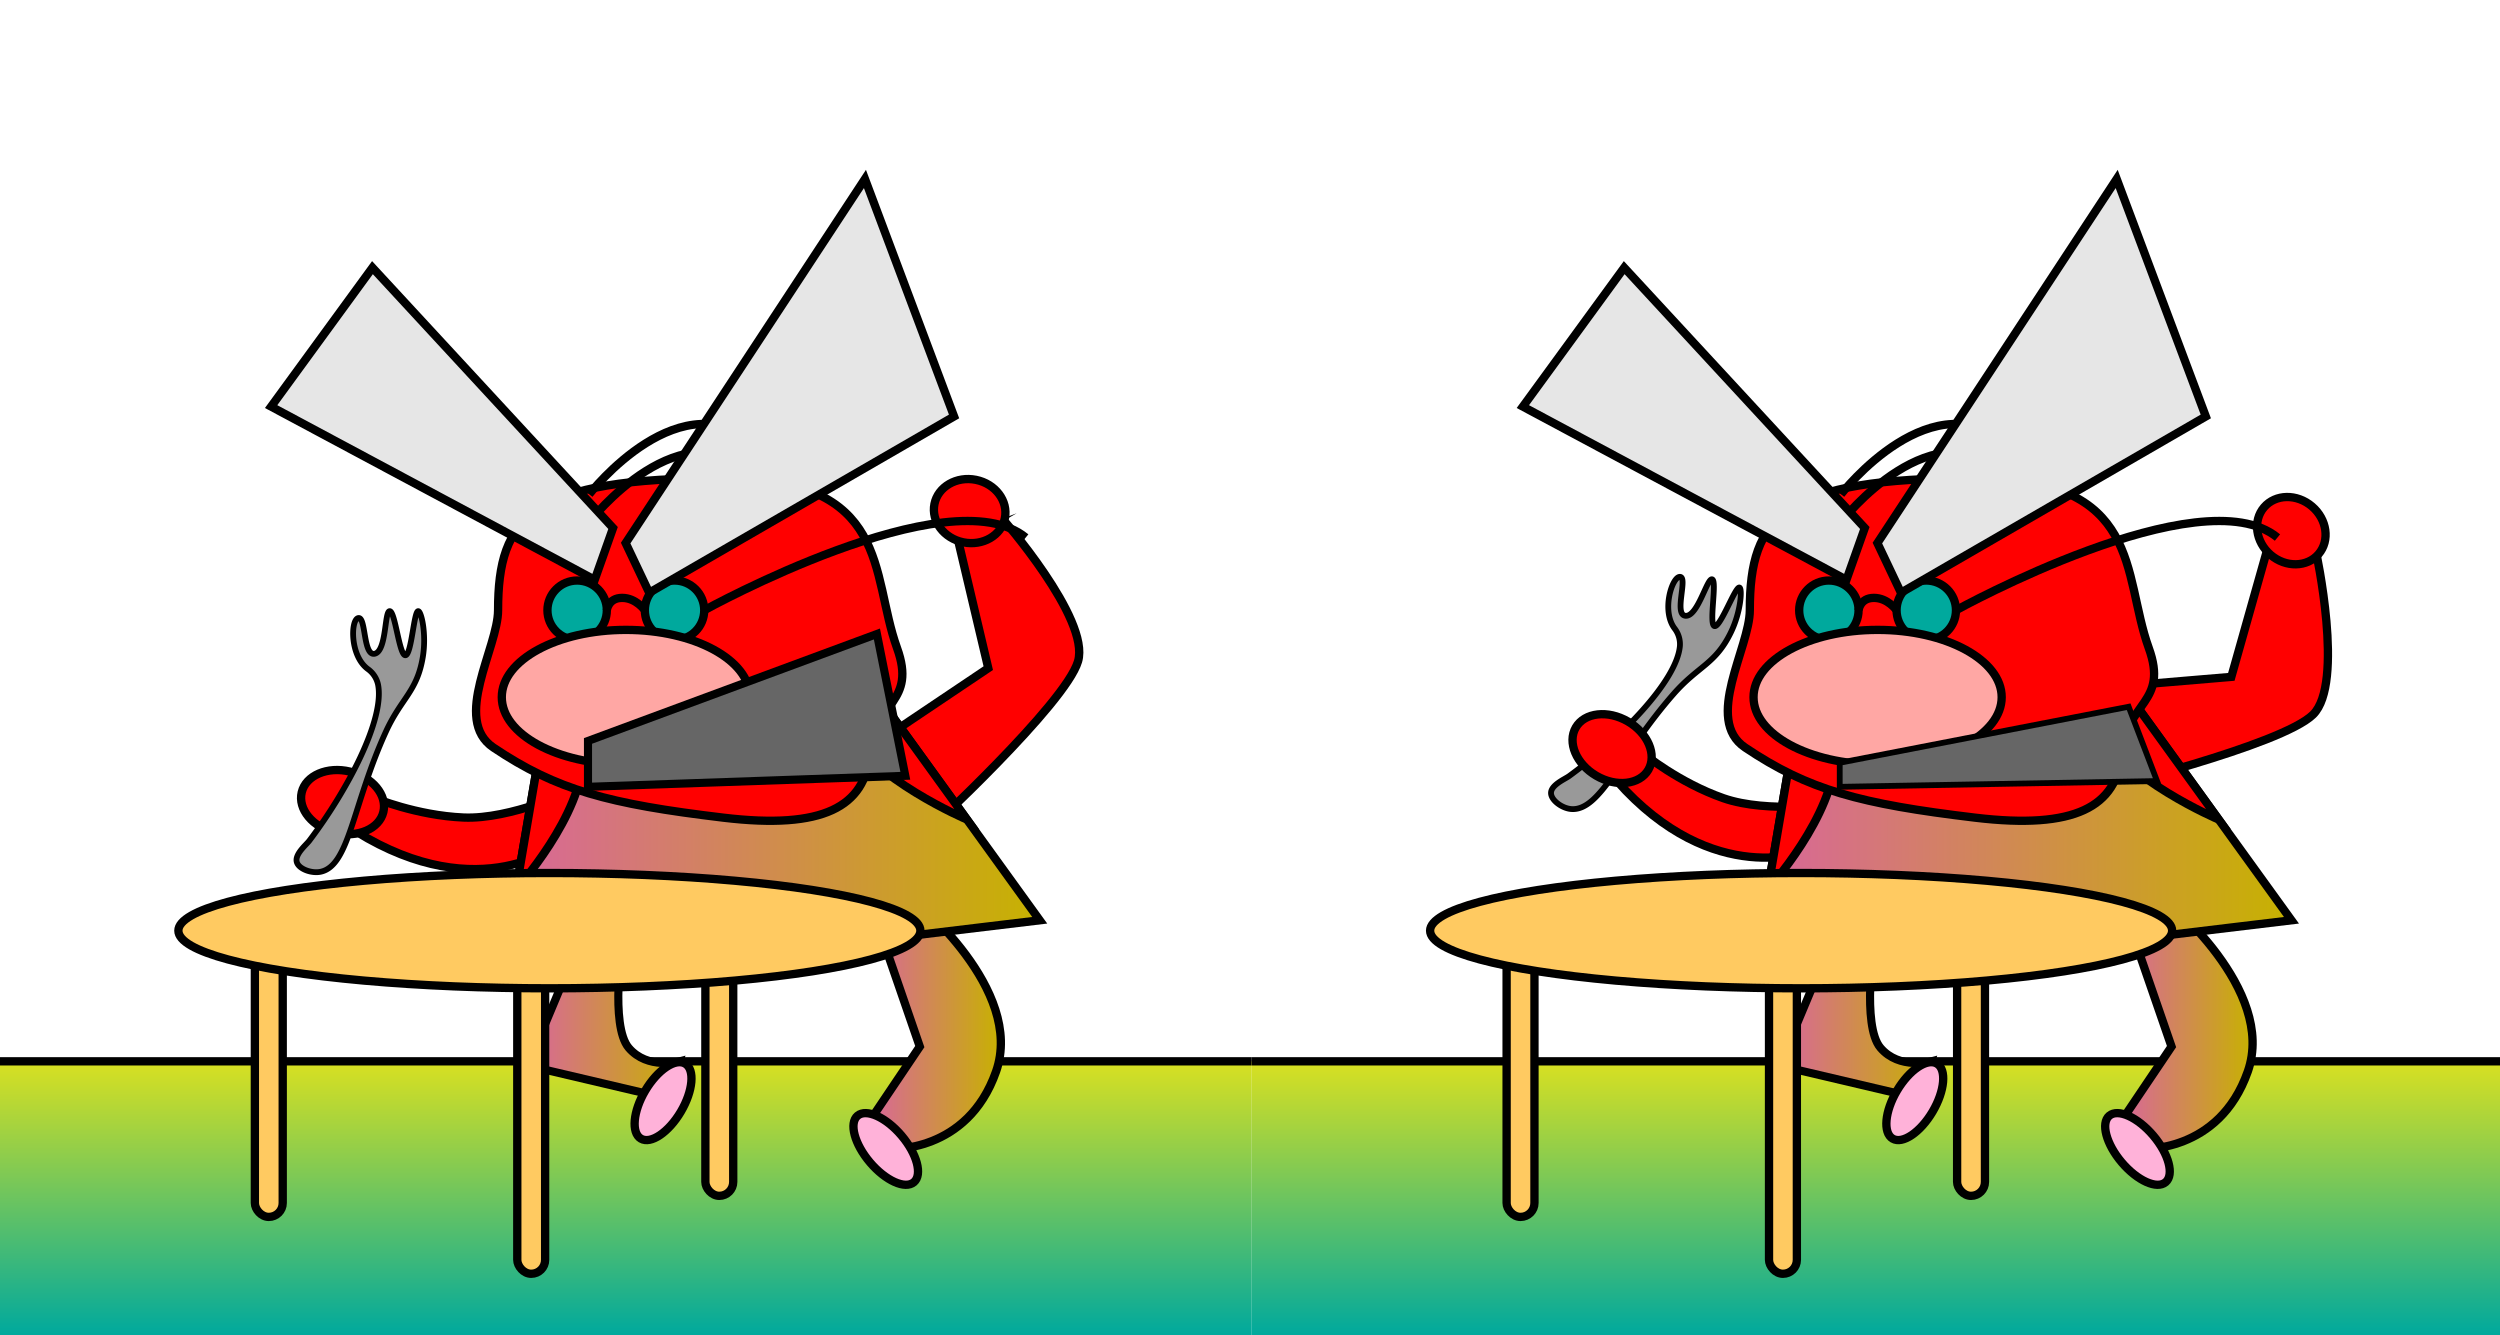 <svg id="Layer_1" data-name="Layer 1" preserveAspectRatio="none" xmlns="http://www.w3.org/2000/svg" xmlns:xlink="http://www.w3.org/1999/xlink" viewBox="0 0 2157 1152"><defs><style>.cls-1{fill:url(#linear-gradient);}.cls-2,.cls-3{fill:none;}.cls-10,.cls-11,.cls-12,.cls-13,.cls-14,.cls-16,.cls-17,.cls-18,.cls-19,.cls-2,.cls-4,.cls-5,.cls-6,.cls-7,.cls-8,.cls-9{stroke:#000;stroke-miterlimit:10;}.cls-10,.cls-11,.cls-13,.cls-2,.cls-4,.cls-9{stroke-width:7.18px;}.cls-4{fill:red;}.cls-16,.cls-5{stroke-width:7px;}.cls-5{fill:url(#linear-gradient-2);}.cls-6{fill:#ffb2d9;}.cls-17,.cls-18,.cls-6,.cls-7,.cls-8{stroke-width:7.18px;}.cls-7{fill:url(#linear-gradient-3);}.cls-8{fill:url(#linear-gradient-4);}.cls-9{fill:#00a99d;}.cls-10{fill:#ffa7a4;}.cls-11{fill:#e6e6e6;}.cls-12,.cls-19{fill:#666;}.cls-12{stroke-width:7px;}.cls-13{fill:#ffca61;}.cls-14{fill:#999;stroke-width:5px;}.cls-15{fill:url(#linear-gradient-5);}.cls-16{fill:url(#linear-gradient-6);}.cls-17{fill:url(#linear-gradient-7);}.cls-18{fill:url(#linear-gradient-8);}.cls-19{stroke-width:5px;}</style><linearGradient id="linear-gradient" x1="540" y1="1152" x2="540" y2="915.71" gradientUnits="userSpaceOnUse"><stop offset="0" stop-color="#00a99d"/><stop offset="1" stop-color="#d9e021"/></linearGradient><linearGradient id="linear-gradient-2" x1="455.32" y1="880.64" x2="586.46" y2="880.64" gradientUnits="userSpaceOnUse"><stop offset="0" stop-color="#d9659d"/><stop offset="1" stop-color="#c7b200"/></linearGradient><linearGradient id="linear-gradient-3" x1="749.15" y1="882.75" x2="863.55" y2="882.75" xlink:href="#linear-gradient-2"/><linearGradient id="linear-gradient-4" x1="431.23" y1="727.28" x2="897.08" y2="727.28" xlink:href="#linear-gradient-2"/><linearGradient id="linear-gradient-5" x1="1620" y1="1152" x2="1620" y2="915.71" xlink:href="#linear-gradient"/><linearGradient id="linear-gradient-6" x1="1535.32" y1="880.64" x2="1666.46" y2="880.64" xlink:href="#linear-gradient-2"/><linearGradient id="linear-gradient-7" x1="1829.15" y1="882.75" x2="1943.55" y2="882.75" xlink:href="#linear-gradient-2"/><linearGradient id="linear-gradient-8" x1="1511.23" y1="727.28" x2="1977.08" y2="727.28" xlink:href="#linear-gradient-2"/></defs><title>favfood-coach</title><rect class="cls-1" y="915.71" width="1080" height="236.29"/><line class="cls-2" y1="915.71" x2="1080" y2="915.71"/><rect class="cls-3" width="1080" height="1152"/><path class="cls-4" d="M737.55,653.82l115.13-77.34L827.07,468l36.87-21.58S941,533.86,930.12,570.61s-131,147.63-131,147.63Z"/><path class="cls-4" d="M867,447.12c-3,14.88-19.06,24.2-35.83,20.8s-27.93-18.22-24.92-33.11,19.06-24.19,35.83-20.79S870,432.24,867,447.12Z"/><path class="cls-5" d="M495.59,823.27l-40.28,96.19,122.1,28.71,9-32.4s-27.72,7.47-44-11.76-5.33-90.91-5.33-90.91Z"/><path class="cls-6" d="M591.2,917.71c8.49,5,6.8,23.58-3.76,41.45s-26,28.29-34.48,23.26-6.8-23.58,3.77-41.44S582.72,912.68,591.2,917.71Z"/><path class="cls-7" d="M788.06,775.88s96.3,77.55,71.36,148.57S767.5,991.3,767.5,991.3l-17.9-22.95,44-65.36L749.15,774.14Z"/><path class="cls-6" d="M739.9,962.65c7.52-6.38,24.49,1.28,37.92,17.11s18.22,33.83,10.7,40.22-24.49-1.28-37.91-17.11S732.39,969,739.9,962.65Z"/><path class="cls-4" d="M483.85,727.27s-68.9,56.84-176.51-9.75l15.42-29.15s36.45,15.24,77.21,17,94.9-23.81,94.9-23.81Z"/><path class="cls-4" d="M330.77,700.58c-3.51,14.56-22.12,22.55-41.57,17.85s-32.37-20.3-28.86-34.86,22.12-22.55,41.57-17.85S334.28,686,330.77,700.58Z"/><polygon class="cls-8" points="465.04 651.62 431.23 849.92 897.08 794.01 760.32 604.63 465.04 651.62"/><path class="cls-4" d="M445.33,767.24s57.81-63.93,57.81-115.62c0-2.16-.19-6-.19-6l-37.9,6Z"/><path class="cls-4" d="M834.34,707.13s-82.87-35.2-106.75-81c-1-1.91-7.12-15.12-7.12-15.12l39.85-6.34Z"/><path class="cls-4" d="M429.74,526.52c0,32.14-39.94,94.33-4,118.48,54.56,36.66,99.12,48.6,198.35,60.48,86.32,10.34,122.21-9.32,126.59-55.48,4.28-45.09,40.51-43.28,23.25-91-23.12-64-4.79-146.51-149.84-146.51C458.32,412.46,429.74,445.6,429.74,526.52Z"/><ellipse class="cls-9" cx="497.95" cy="526.52" rx="25.62" ry="25.64"/><ellipse class="cls-9" cx="581.99" cy="526.52" rx="25.62" ry="25.64"/><path class="cls-2" d="M523.57,526.52s1.22-10.67,13.23-10.67,19.57,10.67,19.57,10.67"/><path class="cls-2" d="M607.61,526.52S818.95,409.73,885,463.79"/><ellipse class="cls-10" cx="540" cy="601.54" rx="107.05" ry="58.07"/><path class="cls-2" d="M508.35,450.49s80.48-104.06,148.51-39.64"/><path class="cls-2" d="M508.35,426.47s80.48-104.06,148.51-39.64"/><polygon class="cls-11" points="528.94 455.55 321.36 230.92 233.91 350.81 513.1 500.24 528.94 455.55"/><polygon class="cls-11" points="539.82 468.56 746.27 154.4 823.17 359.31 560.14 511.4 539.82 468.56"/><polygon class="cls-12" points="507.32 639.28 507.32 678.87 781.11 669.36 756.6 547 507.32 639.28"/><rect class="cls-3" x="194.88" y="225.14" width="850" height="850.54"/><rect class="cls-13" x="219.9" y="791.26" width="24.03" height="258.7" rx="12.01" ry="12.01"/><rect class="cls-13" x="608.6" y="773.08" width="24.03" height="258.7" rx="12.01" ry="12.01"/><rect class="cls-13" x="446.31" y="840.32" width="24.03" height="258.7" rx="12.01" ry="12.01"/><ellipse class="cls-13" cx="474.01" cy="802.97" rx="320.11" ry="49.74"/><path class="cls-14" d="M308.83,533.34c-6.31,2.23-6.88,32.7,8.67,44a22.14,22.14,0,0,1,8.67,13.25c6,30-26.48,91.46-59.33,134.84-2.71,3.57-13,11.94-10.67,18.68,2,5.84,12.86,9.73,20.67,8,24.67-5.44,27.45-58,56-120.56,13.43-29.44,27.08-34.77,32-64.89,3.24-19.82-1.35-39.3-4-39.36-3.73-.09-5.79,38-11.09,38.06s-8.82-38.26-13.57-38.06c-4.46.19-2.6,34-12.67,36.69C313,566.8,316,530.83,308.83,533.34Z"/><rect class="cls-15" x="1080" y="915.71" width="1080" height="236.29"/><line class="cls-2" x1="1080" y1="915.71" x2="2160" y2="915.71"/><rect class="cls-3" x="1080" width="1080" height="1152"/><path class="cls-4" d="M1787,595.66,1925.18,584l30.3-107.28,42.71-.94s24.88,113.91-2.48,140.74-186.15,65.35-186.15,65.35Z"/><path class="cls-4" d="M2000.52,478c-9.86,11.54-28.41,11.88-41.42.75s-15.56-29.51-5.7-41.05,28.4-11.88,41.41-.75S2010.39,466.41,2000.52,478Z"/><path class="cls-16" d="M1575.59,823.27l-40.28,96.19,122.1,28.71,9-32.4s-27.72,7.47-44-11.76-5.33-90.91-5.33-90.91Z"/><path class="cls-6" d="M1671.2,917.71c8.49,5,6.8,23.58-3.76,41.45s-26,28.29-34.48,23.26-6.8-23.58,3.77-41.44S1662.72,912.68,1671.2,917.71Z"/><path class="cls-17" d="M1868.06,775.88s96.3,77.55,71.36,148.57-91.92,66.85-91.92,66.85l-17.9-22.95,44-65.36-44.49-128.85Z"/><path class="cls-6" d="M1819.9,962.65c7.52-6.38,24.49,1.28,37.92,17.11s18.22,33.83,10.7,40.22-24.49-1.28-37.91-17.11S1812.39,969,1819.9,962.65Z"/><path class="cls-14" d="M1449.28,497.7c-6.68.32-16,29.34-4.36,44.66a22.15,22.15,0,0,1,4.49,15.19c-2.88,30.48-51.66,80-95.59,112.06-3.62,2.64-15.84,7.71-15.59,14.82.22,6.16,9.52,13,17.49,13.62,25.19,1.89,43-47.63,88.3-99.34,21.32-24.33,35.93-25.51,49.3-52.93,8.8-18,10-38,7.49-38.85-3.54-1.16-16.48,34.74-21.57,33.26s2.55-39.18-2.06-40.36c-4.33-1.11-12.27,31.84-22.68,31.49C1443.64,530.94,1456.82,497.34,1449.28,497.7Z"/><path class="cls-4" d="M1561.14,733.81s-82.33,34.6-166.25-60.15L1418,650.18s30.53,25.09,69,38.53,97.73,4.52,97.73,4.52Z"/><path class="cls-4" d="M1422.2,664.18c-7.55,12.93-27.67,15.23-44.95,5.13s-25.16-28.76-17.62-41.69,27.67-15.23,44.95-5.13S1429.75,651.25,1422.2,664.18Z"/><polygon class="cls-18" points="1545.04 651.62 1511.23 849.92 1977.08 794.01 1840.32 604.63 1545.04 651.62"/><path class="cls-4" d="M1525.33,767.24s57.81-63.93,57.81-115.62c0-2.16-.19-6-.19-6l-37.9,6Z"/><path class="cls-4" d="M1914.34,707.13s-82.87-35.2-106.75-81c-1-1.91-7.12-15.12-7.12-15.12l39.85-6.34Z"/><path class="cls-4" d="M1509.74,526.52c0,32.14-39.94,94.33-4,118.48,54.56,36.66,99.12,48.6,198.35,60.48,86.32,10.34,122.21-9.32,126.59-55.48,4.28-45.09,40.51-43.28,23.25-91-23.12-64-4.79-146.51-149.84-146.51C1538.32,412.46,1509.74,445.6,1509.74,526.52Z"/><ellipse class="cls-9" cx="1577.95" cy="526.52" rx="25.62" ry="25.64"/><ellipse class="cls-9" cx="1661.99" cy="526.52" rx="25.62" ry="25.64"/><path class="cls-2" d="M1603.57,526.52s1.22-10.67,13.23-10.67,19.57,10.67,19.57,10.67"/><path class="cls-2" d="M1687.61,526.52S1898.95,409.73,1965,463.79"/><ellipse class="cls-10" cx="1620" cy="601.54" rx="107.05" ry="58.07"/><path class="cls-2" d="M1588.35,450.49s80.48-104.06,148.51-39.64"/><path class="cls-2" d="M1588.35,426.47s80.48-104.06,148.51-39.64"/><polygon class="cls-11" points="1608.94 455.55 1401.36 230.92 1313.91 350.81 1593.1 500.24 1608.94 455.55"/><polygon class="cls-11" points="1619.82 468.56 1826.27 154.4 1903.17 359.31 1640.14 511.4 1619.82 468.56"/><polygon class="cls-19" points="1587.32 658.12 1587.32 678.87 1861.11 673.89 1836.6 609.77 1587.32 658.12"/><rect class="cls-3" x="1274.88" y="225.14" width="850" height="850.54"/><rect class="cls-13" x="1299.9" y="791.26" width="24.03" height="258.7" rx="12.01" ry="12.01"/><rect class="cls-13" x="1688.6" y="773.08" width="24.03" height="258.7" rx="12.01" ry="12.01"/><rect class="cls-13" x="1526.31" y="840.32" width="24.03" height="258.7" rx="12.01" ry="12.01"/><ellipse class="cls-13" cx="1554.01" cy="802.97" rx="320.11" ry="49.74"/></svg>
